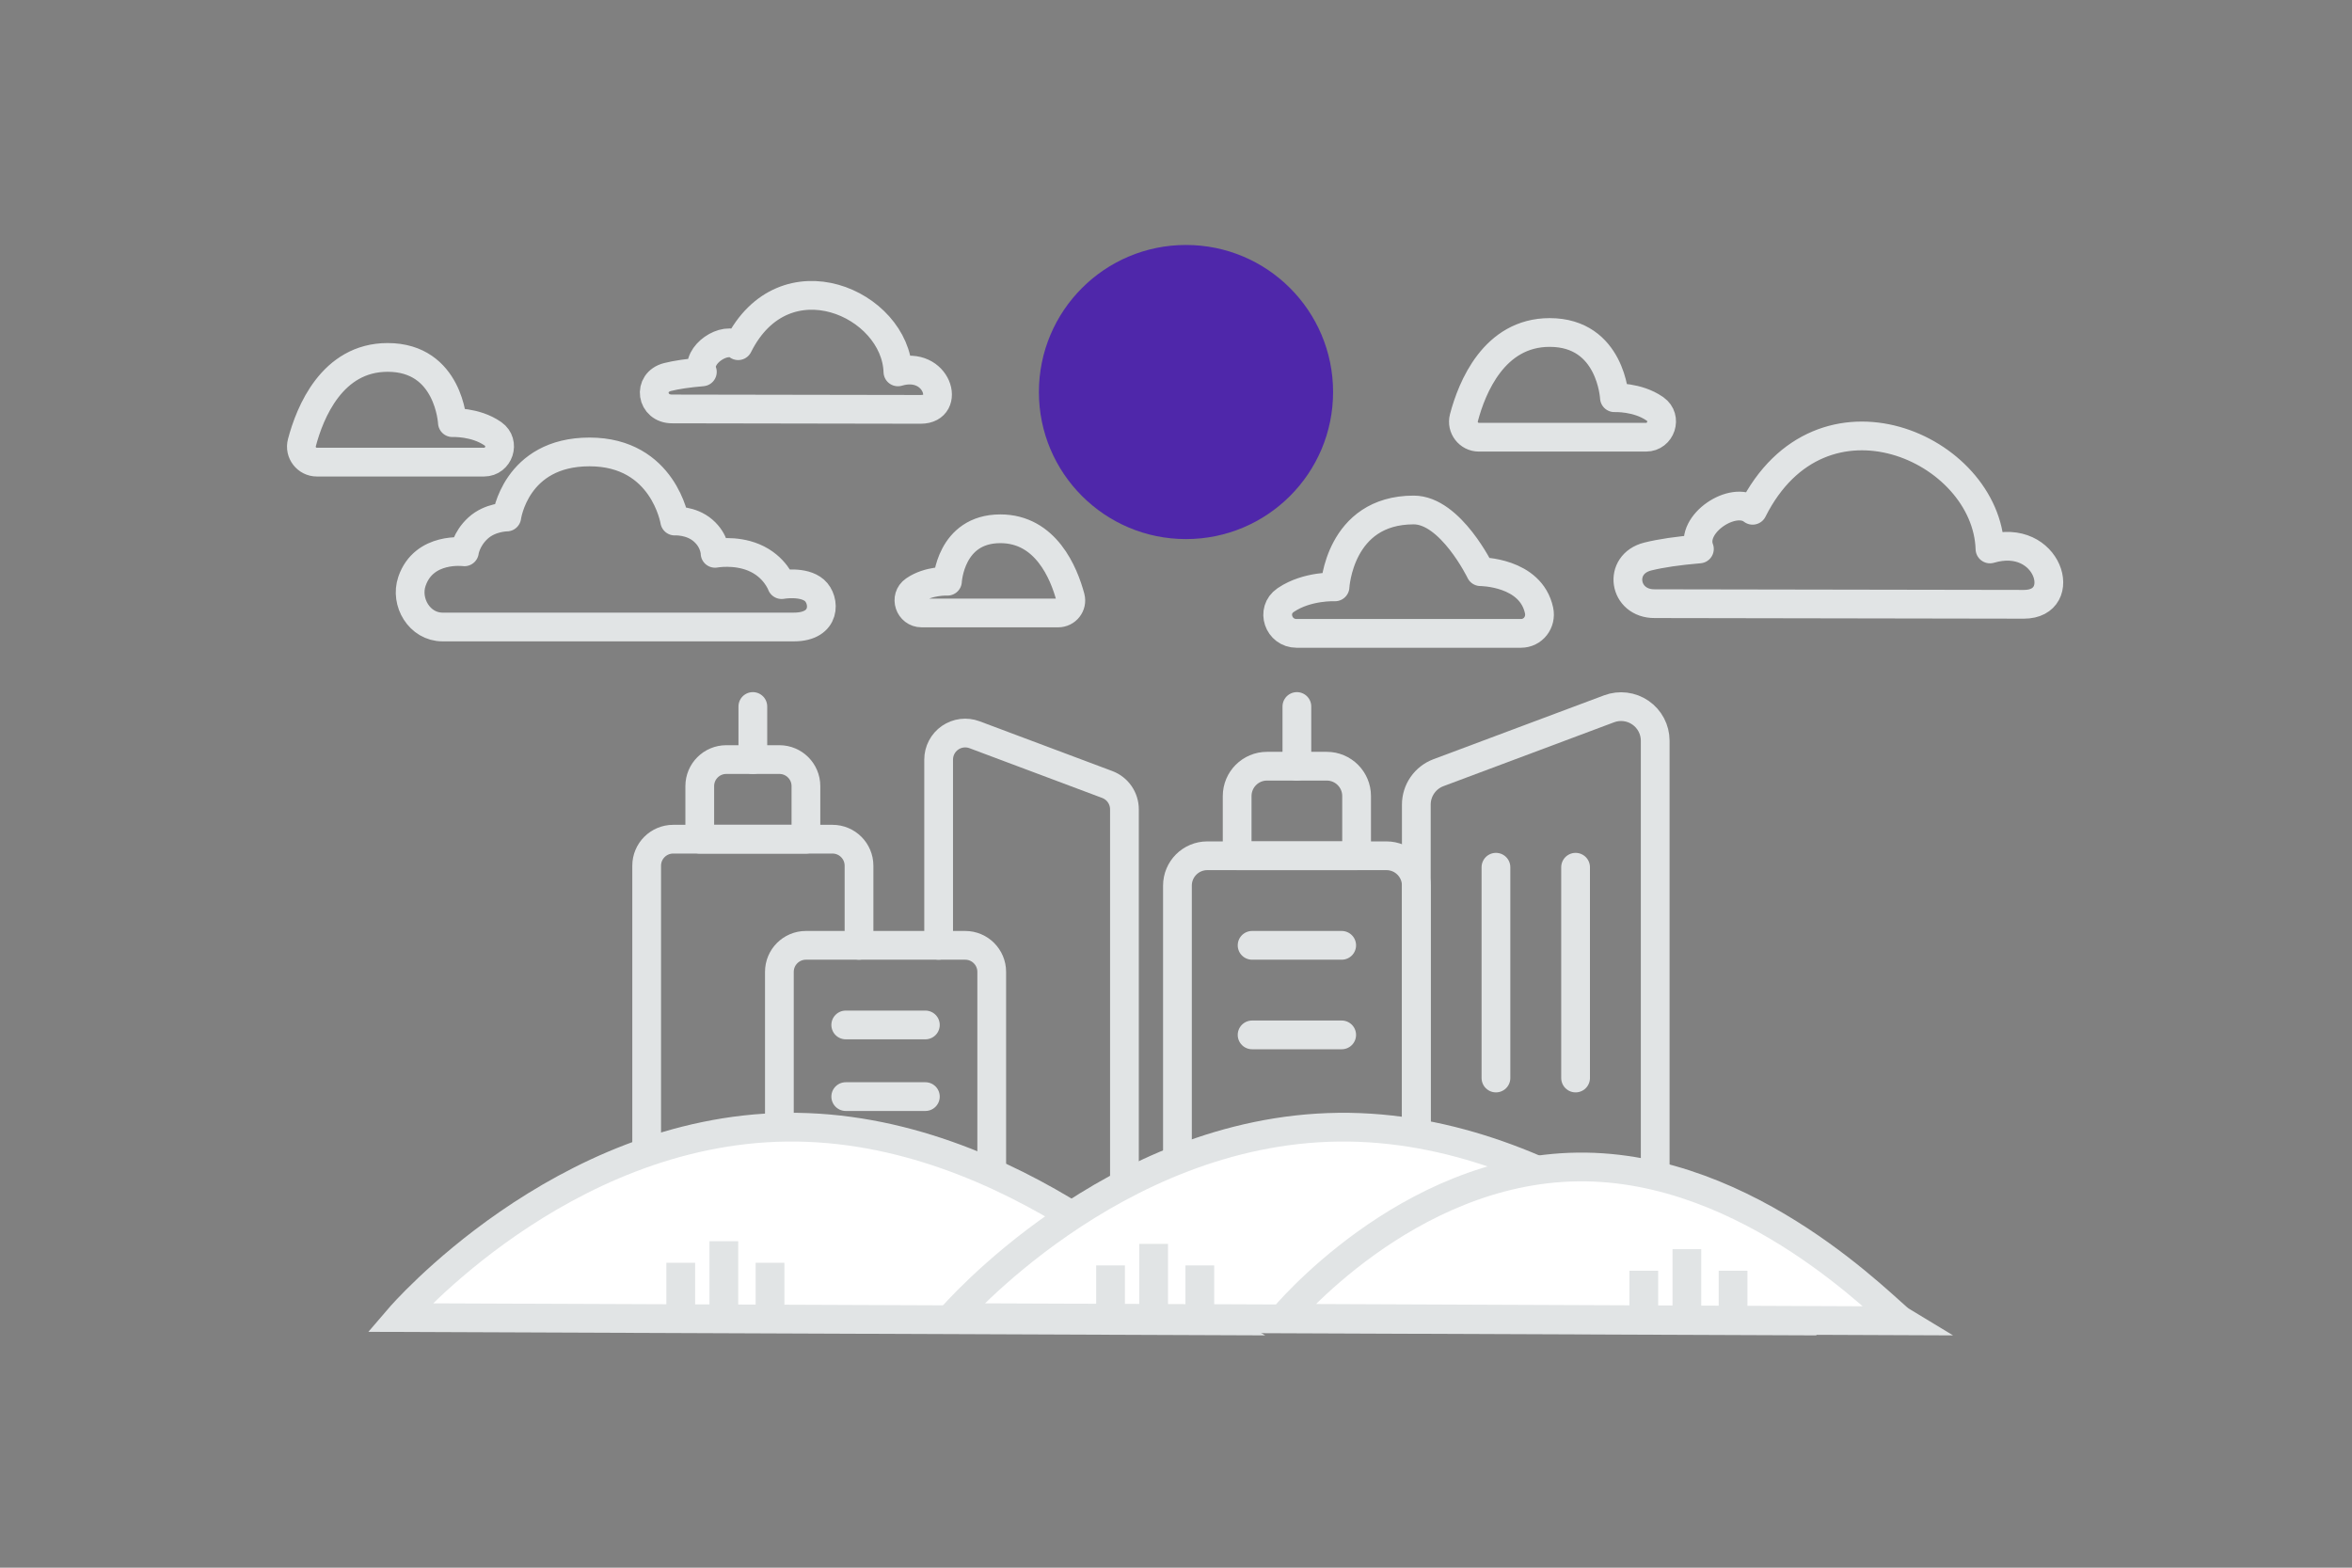 <svg width="900" height="600" viewBox="0 0 900 600" fill="none" xmlns="http://www.w3.org/2000/svg">
<rect x="0" y="0" width="900" height="600" fill="#808080" stroke="none"/>
<g clip-path="url(#clip0_1235_31080)">
<path d="M633.37 453.216V283.467C633.363 281.361 632.847 279.288 631.866 277.424C630.884 275.56 629.466 273.961 627.733 272.764C626 271.567 624.003 270.806 621.913 270.548C619.822 270.289 617.7 270.54 615.728 271.279L550.431 295.727C547.938 296.661 545.791 298.335 544.277 300.525C542.762 302.714 541.954 305.314 541.96 307.976V453.216" stroke="#E1E4E5" stroke-width="11" stroke-linecap="round" stroke-linejoin="round"/>
<path d="M484.83 293.246H507.682C513.993 293.246 519.108 298.361 519.108 304.672V327.524H473.403V304.672C473.403 298.361 478.519 293.246 484.83 293.246Z" stroke="#E1E4E5" stroke-width="11" stroke-linecap="round" stroke-linejoin="round"/>
<path d="M496.256 270.395V293.248M450.551 453.216V338.954C450.551 332.643 455.666 327.527 461.977 327.527H530.535C536.845 327.527 541.961 332.643 541.961 338.954V453.216M479.122 396.083H513.401M479.122 396.083H513.401M479.122 361.806H513.401M572.43 331.914V412.589M602.902 331.914V412.589" stroke="#E1E4E5" stroke-width="11" stroke-linecap="round" stroke-linejoin="round"/>
<path d="M277.921 290.711H298.235C303.844 290.711 308.391 295.258 308.391 300.868V321.181H267.765V300.868C267.765 295.258 272.312 290.711 277.921 290.711V290.711Z" stroke="#E1E4E5" stroke-width="11" stroke-linecap="round" stroke-linejoin="round"/>
<path d="M288.077 270.395V290.708M247.45 453.217V331.336C247.45 325.727 251.998 321.18 257.607 321.18H318.547C324.156 321.18 328.704 325.727 328.704 331.336V361.806M359.174 361.805V290.708C359.175 289.067 359.573 287.451 360.335 285.998C361.096 284.544 362.199 283.297 363.547 282.363C364.896 281.429 366.451 280.835 368.079 280.632C369.707 280.43 371.36 280.625 372.896 281.201L423.679 300.245C425.616 300.971 427.286 302.271 428.464 303.972C429.642 305.673 430.272 307.693 430.271 309.762V453.215" stroke="#E1E4E5" stroke-width="11" stroke-linecap="round" stroke-linejoin="round"/>
<path d="M298.233 453.215V371.962C298.233 366.353 302.781 361.805 308.39 361.805H369.33C374.94 361.805 379.487 366.353 379.487 371.962V453.215M323.625 419.701H354.095M323.625 392.277H354.095" stroke="#E1E4E5" stroke-width="11" stroke-linecap="round" stroke-linejoin="round"/>
<path fill-rule="evenodd" clip-rule="evenodd" d="M152.882 504.277C152.882 504.277 214.483 432.418 301.036 431.409C387.983 430.395 457.156 501.817 463.528 505.506L152.882 504.277Z" fill="white" stroke="#E1E4E5" stroke-width="11"/>
<path fill-rule="evenodd" clip-rule="evenodd" d="M364.04 504.277C364.04 504.277 425.64 432.418 512.194 431.409C599.14 430.395 668.314 501.817 674.686 505.506L364.04 504.277Z" fill="white" stroke="#E1E4E5" stroke-width="11"/>
<path fill-rule="evenodd" clip-rule="evenodd" d="M490.938 504.533C490.938 504.533 537.843 447.439 603.749 446.637C669.953 445.832 722.624 502.578 727.476 505.509L490.938 504.533Z" fill="white" stroke="#E1E4E5" stroke-width="11"/>
<path d="M276.982 503.326V475.055" stroke="#E1E4E5" stroke-width="11"/>
<path d="M294.652 503.322V483.297" stroke="#E1E4E5" stroke-width="11"/>
<path d="M260.492 503.322V483.297" stroke="#E1E4E5" stroke-width="11"/>
<path d="M441.441 504.337V476.066" stroke="#E1E4E5" stroke-width="11"/>
<path d="M459.111 504.338V484.312" stroke="#E1E4E5" stroke-width="11"/>
<path d="M424.951 504.338V484.312" stroke="#E1E4E5" stroke-width="11"/>
<path d="M645.493 506.368V478.098" stroke="#E1E4E5" stroke-width="11"/>
<path d="M663.163 506.369V486.344" stroke="#E1E4E5" stroke-width="11"/>
<path d="M629.003 506.369V486.344" stroke="#E1E4E5" stroke-width="11"/>
<path d="M453.825 206.322C484.91 206.322 510.109 181.123 510.109 150.038C510.109 118.953 484.91 93.754 453.825 93.754C422.74 93.754 397.541 118.953 397.541 150.038C397.541 181.123 422.74 206.322 453.825 206.322Z" fill="#4F27AA"/>
<path d="M352.323 156.675C364.208 156.675 358.647 137.828 343.59 142.33C342.756 116.161 300.102 97.014 282.464 132.31C277.477 128.364 266.279 135.817 268.759 142.33C263.22 142.802 258.862 143.443 255.472 144.291C247.643 146.251 249.193 156.586 257.262 156.514L352.323 156.675V156.675ZM774.446 231.283C792.106 231.283 783.843 203.45 761.47 210.098C760.231 171.452 696.852 143.176 670.645 195.3C663.235 189.473 646.596 200.48 650.281 210.098C642.05 210.795 635.575 211.741 630.537 212.995C618.905 215.889 621.208 231.152 633.198 231.045L774.446 231.283V231.283ZM121.249 176.871H185.216C190.935 176.871 193.399 169.41 188.719 166.1C188.653 166.053 188.587 166.006 188.521 165.96C181.857 161.345 173.112 161.765 173.112 161.765C173.112 161.765 171.864 136.796 148.335 136.796C127.063 136.796 118.58 157.834 115.52 169.424C114.526 173.19 117.382 176.871 121.249 176.871V176.871ZM565.899 167.331H629.866C635.585 167.331 638.049 159.869 633.369 156.56C633.303 156.512 633.237 156.465 633.171 156.419C626.507 151.805 617.762 152.224 617.762 152.224C617.762 152.224 616.514 127.255 592.985 127.255C571.712 127.255 563.229 148.293 560.17 159.884C559.176 163.649 562.032 167.331 565.899 167.331V167.331ZM404.913 234.597H352.667C347.996 234.597 345.983 228.598 349.806 225.938C349.859 225.899 349.913 225.862 349.968 225.825C355.41 222.115 362.553 222.452 362.553 222.452C362.553 222.452 363.572 202.379 382.79 202.379C400.165 202.379 407.093 219.292 409.592 228.61C410.404 231.637 408.071 234.597 404.913 234.597V234.597ZM581.963 242.415H496.152C489.205 242.415 486.208 233.622 491.895 229.72L492.136 229.556C500.232 224.116 510.857 224.61 510.857 224.61C510.857 224.61 512.375 195.184 540.962 195.184C555.095 195.184 566.518 218.8 566.518 218.8C566.518 218.8 585.744 218.8 588.926 233.637C589.888 238.133 586.663 242.415 581.963 242.415ZM169.357 239.97H303.747C316.362 239.97 315.783 229.578 311.663 225.957C307.439 222.245 299.094 223.751 299.094 223.751C299.094 223.751 296.61 216.76 288.432 213.357C281.199 210.347 273.621 211.78 273.621 211.78C273.621 211.78 273.621 206.982 268.989 203.009C264.357 199.036 258.182 199.422 258.182 199.422C258.182 199.422 253.937 172.968 225.568 172.968C197.2 172.968 193.919 197.877 193.919 197.877C193.919 197.877 187.551 197.877 182.919 202.125C178.287 206.373 177.709 211.2 177.709 211.2C177.709 211.2 162.219 209.112 157.638 222.481C154.908 230.449 160.517 239.97 169.357 239.97V239.97Z" stroke="#E1E4E5" stroke-width="11" stroke-linecap="round" stroke-linejoin="round"/>
</g>
<defs>
<clipPath id="clip0_1235_31080">
<rect width="900" height="600" fill="white"/>
</clipPath>
</defs>
</svg>
